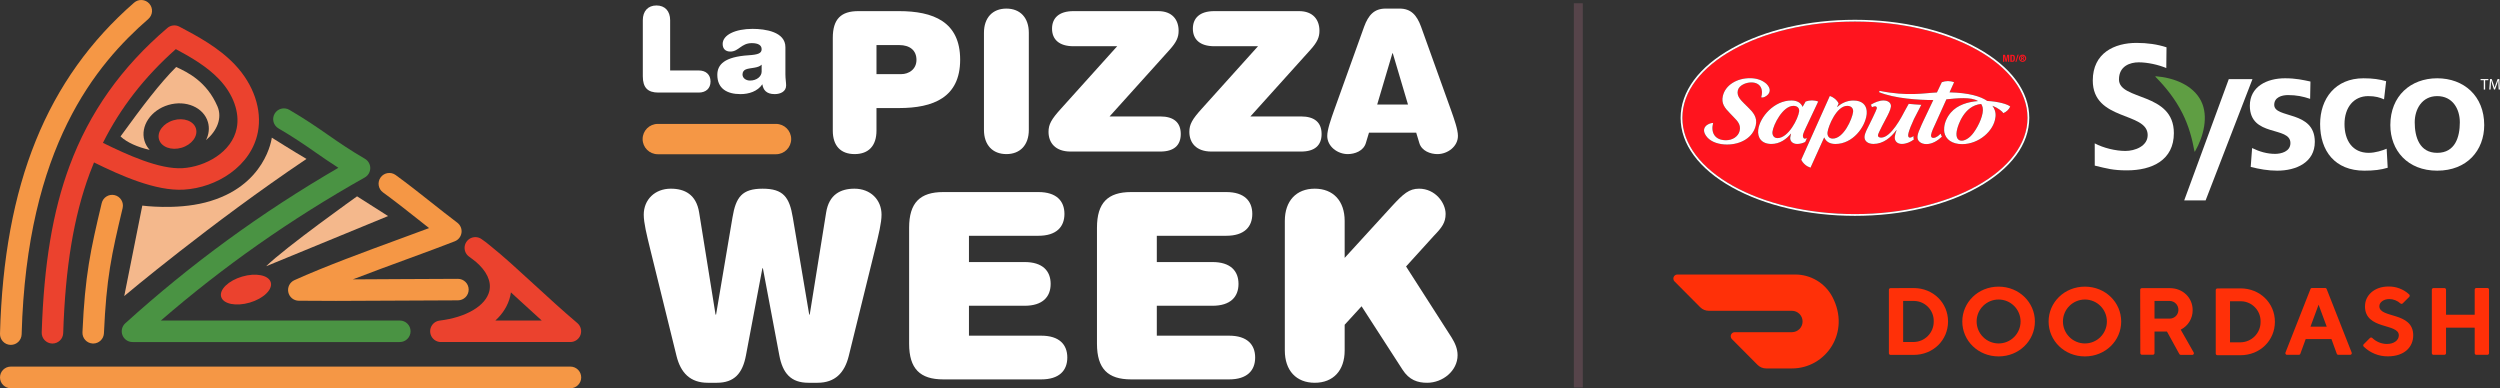 <?xml version="1.0" encoding="UTF-8"?><svg xmlns="http://www.w3.org/2000/svg" viewBox="0 0 840.104 130.464"><rect x="0" y="0" width="840.104" height="130.464" fill="#333333" stroke="none"/><g id="a"/><g id="b"><g id="c"><g><g><path d="M249.515,25.037c0,1.238,1.198,2.036,2.516,2.036,2.316,0,3.913-1.437,3.913-2.995v-2.356c-1.158,1.238-3.833,.998-5.311,1.597-.679,.279-1.118,.839-1.118,1.717Z" fill="none"/><path d="M302.138,15.143h-7.603v9.766h8.324c2.491,0,5.112-1.573,5.112-4.785,0-3.146-2.163-4.981-5.833-4.981Z" fill="none"/><polygon points="467.905 17.896 462.792 35.133 473.148 35.133 468.036 17.896 467.905 17.896" fill="none"/><path d="M322.653,20.058c0-12.781-9.045-16.32-20.58-16.32h-13.633c-5.833,0-8.586,2.687-8.586,8.979v31.199c0,5.047,2.622,7.865,7.341,7.865s7.341-2.819,7.341-7.865v-7.603h7.538c11.536,0,20.58-3.539,20.58-16.255Zm-19.794,4.85h-8.324V15.143h7.603c3.67,0,5.833,1.835,5.833,4.981,0,3.212-2.622,4.785-5.112,4.785Z" fill="#fff"/><path d="M345.727,43.654V11.014c0-5.047-2.884-8.127-7.538-8.127s-7.537,3.081-7.537,8.127V43.654c0,5.047,2.884,8.127,7.537,8.127s7.538-3.081,7.538-8.127Z" fill="#fff"/><path d="M396.786,45.03c0-3.867-2.36-5.899-6.882-5.899h-17.041l20.187-22.415c2.294-2.556,3.015-4.195,3.015-6.358,0-3.67-2.097-6.62-6.882-6.62h-28.446c-4.916,0-7.21,2.36-7.21,5.899s2.294,5.899,7.21,5.899h14.682l-18.876,20.974c-3.277,3.605-4.195,5.309-4.195,7.799,0,3.67,2.294,6.62,7.406,6.62h30.15c4.523,0,6.882-2.032,6.882-5.899Z" fill="#fff"/><path d="M444.11,45.03c0-3.867-2.359-5.899-6.882-5.899h-17.041l20.187-22.415c2.294-2.556,3.015-4.195,3.015-6.358,0-3.67-2.097-6.62-6.882-6.62h-28.446c-4.916,0-7.21,2.36-7.21,5.899s2.294,5.899,7.21,5.899h14.682l-18.876,20.974c-3.277,3.605-4.195,5.309-4.195,7.799,0,3.67,2.294,6.62,7.406,6.62h30.15c4.523,0,6.882-2.032,6.882-5.899Z" fill="#fff"/><path d="M477.539,8.982c-1.442-3.932-3.408-6.096-7.21-6.096h-4.719c-3.801,0-5.768,2.163-7.21,6.096l-10.028,27.921c-1.114,3.146-2.359,6.62-2.359,8.783,0,3.539,3.474,6.096,6.882,6.096,2.36,0,5.309-1.049,6.096-3.736l1.049-3.474h15.861l1.049,3.474c.786,2.687,3.736,3.736,6.095,3.736,3.408,0,6.882-2.556,6.882-6.096,0-2.163-1.245-5.637-2.36-8.783l-10.028-27.921Zm-14.747,26.152l5.112-17.238h.131l5.112,17.238h-10.356Z" fill="#fff"/><path d="M256.191,90.158h.175l5.508,29.202c1.137,6.12,3.934,9.268,9.792,9.268h3.06c5.858,0,9.093-3.322,10.492-9.005l8.83-35.846c1.224-4.984,2.186-8.918,2.186-11.628,0-5.071-3.76-8.743-9.093-8.743-4.634,0-8.568,1.923-9.53,8.044l-5.508,34.273h-.175l-5.508-32.611c-1.136-6.907-3.235-9.705-10.142-9.705s-9.005,2.798-10.142,9.705l-5.508,32.611h-.175l-5.508-34.273c-.962-6.12-4.896-8.044-9.53-8.044-5.333,0-9.093,3.672-9.093,8.743,0,2.71,.962,6.644,2.186,11.628l8.83,35.846c1.399,5.683,4.634,9.005,10.492,9.005h3.06c5.858,0,8.656-3.148,9.792-9.268l5.508-29.202Z" fill="#fff"/><path d="M358.66,120.147c0-4.372-2.71-7.344-8.743-7.344h-24.306v-10.054h18.71c6.032,0,8.743-2.973,8.743-7.344s-2.71-7.344-8.743-7.344h-18.71v-8.83h23.344c6.033,0,8.743-2.973,8.743-7.344s-2.71-7.344-8.743-7.344h-31.999c-7.781,0-11.453,3.584-11.453,11.978v38.994c0,8.393,3.672,11.978,11.453,11.978h32.961c6.032,0,8.743-2.973,8.743-7.344Z" fill="#fff"/><path d="M421.786,120.147c0-4.372-2.71-7.344-8.743-7.344h-24.306v-10.054h18.71c6.032,0,8.743-2.973,8.743-7.344s-2.71-7.344-8.743-7.344h-18.71v-8.83h23.344c6.033,0,8.743-2.973,8.743-7.344s-2.71-7.344-8.743-7.344h-31.999c-7.781,0-11.453,3.584-11.453,11.978v38.994c0,8.393,3.672,11.978,11.453,11.978h32.961c6.032,0,8.743-2.973,8.743-7.344Z" fill="#fff"/><path d="M472.496,89.546l9.443-10.404c2.623-2.71,3.847-4.371,3.847-7.257,0-3.76-3.497-8.481-8.918-8.481-3.322,0-5.246,1.661-9.18,5.945l-15.825,17.311v-12.415c0-6.732-3.847-10.841-10.054-10.841s-10.055,4.109-10.055,10.841v43.54c0,6.732,3.847,10.842,10.055,10.842s10.054-4.109,10.054-10.842v-8.655l5.683-6.208,13.726,21.245c2.273,3.585,5.158,4.459,8.306,4.459,5.246,0,10.229-4.022,10.229-9.268,0-2.186-.874-4.109-2.011-5.945l-15.3-23.868Z" fill="#fff"/><path d="M221.242,31.106h13.577c2.356,0,3.953-1.358,3.953-3.714s-1.597-3.714-3.953-3.714h-9.623V6.788c0-3.075-1.757-4.952-4.592-4.952s-4.592,1.877-4.592,4.952V25.636c0,3.833,1.677,5.471,5.231,5.471Z" fill="#fff"/><path d="M251.631,18.568c-8.186,.519-10.582,3.115-10.582,6.589,0,4.592,3.234,6.469,7.787,6.469,2.835,0,5.75-.919,7.347-3.314,.279,1.877,1.318,3.314,4.153,3.314,1.957,0,3.833-.878,3.833-2.915,0-.998-.24-2.276-.24-3.713V15.852c0-5.151-6.709-6.15-11.061-6.15-5.71,0-10.023,1.997-10.023,5.071,0,1.637,.958,2.556,2.595,2.556,2.795,0,3.634-2.835,7.188-2.835,2.196,0,3.315,.719,3.315,2.036,0,1.398-1.238,1.837-4.313,2.036Zm4.313,5.511c0,1.557-1.597,2.995-3.913,2.995-1.318,0-2.516-.798-2.516-2.036,0-.878,.439-1.438,1.118-1.717,1.478-.599,4.153-.36,5.311-1.597v2.356Z" fill="#fff"/><path d="M221.043,51.829h39.732c2.814,0,5.096-2.281,5.096-5.096s-2.281-5.096-5.096-5.096h-39.732c-2.814,0-5.096,2.281-5.096,5.096s2.281,5.096,5.096,5.096Z" fill="#f59745"/></g><g><path d="M166.467,107.71h15.583c-2.516-2.262-5.02-4.561-7.481-6.821-.966-.887-1.923-1.765-2.869-2.631-.068,.486-.154,.919-.242,1.285-.75,3.105-2.468,5.861-4.99,8.167Z" fill="none"/><path d="M61.352,56.511c7.628-.459,16.6-5.332,18.204-13.456,1.04-5.267-1.158-11.39-5.88-16.378-4.079-4.308-9.501-7.45-14.588-10.175-10.524,9.341-18.61,19.729-24.496,31.505,8.112,3.99,18.999,8.973,26.761,8.504Zm-.351-6.859c-3.427,1.006-6.813-.247-7.562-2.799-.749-2.552,1.423-5.436,4.85-6.441,3.427-1.006,6.813,.247,7.562,2.799,.749,2.552-1.423,5.436-4.85,6.441Zm-1.8-27.136c3.923,1.781,10.313,4.94,13.876,13.232,1.692,3.939-.176,8.271-3.848,11.34,.957-1.911,1.239-4.038,.639-6.083-1.438-4.9-7.379-7.47-13.27-5.741-5.891,1.729-9.501,7.102-8.063,12.002,.344,1.173,.949,2.211,1.747,3.09-3.975-.889-7.579-2.453-9.778-4.514,7.475-10.295,13.169-17.798,18.697-23.327Z" fill="none"/><path d="M23.351,55.802c-5.634,15.2-8.6,32.965-9.335,55.908-.064,1.995,1.501,3.663,3.496,3.727,.039,.001,.078,.002,.118,.002,1.942,0,3.547-1.543,3.61-3.498,.709-22.14,3.533-39.18,8.888-53.627,.466-1.258,.953-2.5,1.462-3.728,8.799,4.322,20.695,9.711,30.196,9.14,5.577-.336,11.111-2.29,15.584-5.503,4.999-3.59,8.206-8.351,9.275-13.768,1.492-7.559-1.394-16.062-7.722-22.746-5.489-5.797-12.783-9.657-18.644-12.757-1.309-.692-2.908-.516-4.035,.445-15.443,13.176-26.202,28.356-32.892,46.405ZM59.087,16.503c5.087,2.726,10.509,5.867,14.588,10.175,4.722,4.988,6.92,11.11,5.88,16.378-1.604,8.124-10.576,12.996-18.204,13.456-7.762,.469-18.649-4.514-26.761-8.504,5.887-11.776,13.972-22.164,24.496-31.505Z" fill="#eb422e"/><path d="M38.535,65.575c-1.941-.463-3.89,.735-4.354,2.676-3.769,15.791-5.619,24.234-6.472,43.413-.089,1.994,1.456,3.682,3.449,3.77,.055,.002,.109,.004,.163,.004,1.922,0,3.521-1.514,3.607-3.453,.825-18.561,2.522-26.307,6.281-42.057,.463-1.941-.735-3.89-2.676-4.354Z" fill="#f59745"/><path d="M93.586,43.149c5.322,3.113,8.789,5.523,12.461,8.075,2.348,1.632,4.749,3.301,7.662,5.159-26.002,15.106-49.48,32.244-71.613,52.261-1.108,1.002-1.485,2.584-.948,3.979,.537,1.395,1.877,2.315,3.372,2.315h89.835c1.996,0,3.614-1.618,3.614-3.614s-1.618-3.614-3.614-3.614H54.059c21.165-18.302,43.663-34.081,68.523-48.077,1.128-.635,1.83-1.825,1.841-3.119s-.672-2.495-1.789-3.149c-5.322-3.113-8.79-5.524-12.461-8.076-3.624-2.519-7.371-5.124-12.937-8.379-1.722-1.008-3.936-.428-4.943,1.294-1.008,1.723-.428,3.936,1.294,4.944Z" fill="#4a9343"/><path d="M100.375,101.055c4.131,.044,8.315,.061,12.516,.061,7.224,0,14.494-.05,21.61-.099,6.807-.047,13.237-.091,19.379-.091,1.996,0,3.614-1.618,3.614-3.614s-1.618-3.614-3.614-3.614c-6.167,0-12.609,.044-19.429,.091-5.239,.036-10.559,.073-15.881,.09,6.167-2.374,12.585-4.73,18.595-6.936,5.866-2.153,11.406-4.187,15.659-5.86,1.216-.478,2.079-1.576,2.257-2.871,.178-1.295-.358-2.585-1.4-3.373-3.118-2.358-6.005-4.645-8.798-6.856-3.738-2.96-7.604-6.021-11.924-9.168-1.613-1.175-3.873-.821-5.048,.793-1.175,1.613-.82,3.873,.793,5.048,4.203,3.062,7.841,5.943,11.693,8.993,1.242,.983,2.503,1.982,3.796,2.996-2.94,1.1-6.175,2.288-9.517,3.514-11.967,4.393-25.53,9.372-35.749,13.99-1.545,.698-2.396,2.376-2.048,4.035,.348,1.659,1.803,2.853,3.498,2.871Z" fill="#f59745"/><path d="M144.565,111.54c.004,.064,.007,.129,.014,.193l.002,.03c.006,.047,.016,.093,.024,.14,.01,.06,.018,.121,.031,.18,.012,.055,.027,.108,.042,.161,.015,.057,.028,.116,.046,.172,.024,.077,.053,.151,.082,.225,.012,.031,.022,.063,.034,.093,.045,.105,.094,.207,.148,.307,.011,.021,.025,.041,.037,.062,.044,.078,.089,.155,.139,.229,.019,.029,.041,.056,.061,.084,.045,.063,.09,.126,.139,.186,.026,.032,.055,.063,.082,.094,.046,.052,.091,.104,.14,.154,.033,.034,.068,.066,.102,.098,.046,.043,.092,.086,.14,.127,.039,.034,.08,.065,.121,.097,.046,.036,.093,.071,.141,.105,.045,.031,.09,.061,.136,.091,.048,.03,.096,.06,.145,.088,.048,.028,.097,.055,.147,.08,.05,.026,.102,.05,.153,.074,.05,.023,.1,.045,.151,.066,.056,.023,.113,.042,.17,.062,.049,.017,.097,.034,.147,.049,.066,.02,.133,.036,.2,.051,.043,.01,.085,.022,.129,.03,.085,.017,.172,.029,.258,.039,.028,.003,.055,.009,.083,.012,.117,.012,.235,.018,.355,.018h43.508c1.517,0,2.873-.948,3.394-2.373,.521-1.425,.096-3.024-1.063-4.002-4.82-4.067-9.764-8.607-14.544-12.996-5.377-4.937-10.509-9.649-14.843-13.097-.822-.699-1.735-1.395-2.743-2.084l-.029-.021-.014-.009c-.022-.015-.041-.03-.063-.044-.034-.023-.071-.042-.106-.064-.058-.037-.116-.074-.176-.107-.046-.026-.093-.048-.14-.071-.062-.031-.123-.062-.186-.089-.047-.02-.095-.037-.143-.056-.064-.024-.127-.048-.191-.069-.049-.016-.099-.028-.149-.041-.064-.017-.127-.034-.192-.048-.051-.011-.103-.018-.155-.027-.063-.01-.127-.021-.19-.028-.053-.006-.105-.008-.158-.012-.063-.004-.127-.009-.19-.009-.053,0-.105,.002-.157,.003-.063,.002-.126,.004-.19,.009-.052,.004-.104,.012-.156,.018-.063,.008-.125,.016-.188,.027-.051,.009-.102,.021-.153,.033-.062,.014-.124,.028-.185,.045-.05,.014-.099,.031-.149,.047-.06,.02-.121,.039-.18,.062-.049,.019-.098,.041-.146,.062-.058,.025-.115,.05-.172,.079-.048,.024-.095,.051-.143,.078-.054,.03-.108,.06-.161,.094-.048,.03-.093,.063-.14,.095-.05,.035-.1,.069-.148,.107-.047,.036-.091,.075-.136,.114-.045,.039-.09,.077-.134,.118-.044,.042-.086,.087-.129,.132-.041,.043-.082,.085-.121,.13-.041,.047-.079,.098-.118,.148-.028,.036-.058,.069-.084,.106-.009,.013-.016,.026-.025,.039-.009,.013-.02,.025-.029,.038-.026,.038-.047,.078-.071,.117-.033,.053-.067,.106-.097,.16-.029,.053-.055,.106-.081,.159-.027,.055-.055,.11-.079,.166-.024,.055-.044,.111-.065,.167-.021,.056-.042,.111-.06,.167-.018,.058-.033,.116-.049,.175-.014,.055-.03,.11-.041,.166-.013,.06-.022,.12-.032,.181-.009,.055-.018,.109-.024,.164-.007,.062-.01,.123-.014,.185-.003,.054-.007,.108-.008,.162,0,.062,.002,.124,.004,.187,.002,.054,.003,.107,.007,.16,.005,.062,.013,.123,.021,.184,.007,.054,.013,.107,.023,.16,.011,.06,.025,.12,.038,.179,.012,.053,.024,.106,.038,.159,.016,.059,.036,.116,.055,.174,.017,.052,.034,.104,.054,.156,.022,.057,.047,.112,.072,.168,.022,.05,.044,.101,.069,.151,.028,.055,.058,.109,.089,.162,.027,.048,.053,.096,.083,.142,.034,.054,.071,.106,.107,.158,.031,.044,.061,.088,.094,.131,.04,.052,.083,.101,.126,.151,.035,.04,.069,.081,.106,.12,.046,.049,.096,.095,.145,.142,.039,.037,.077,.074,.117,.109,.051,.044,.106,.086,.16,.127,.033,.025,.063,.053,.097,.078,.683,.489,1.406,1.039,2.158,1.631,3.749,3.164,5.433,6.713,4.645,9.977-1.188,4.914-7.745,8.797-16.704,9.892-.039,.005-.076,.014-.114,.02-.074,.011-.148,.023-.22,.038-.047,.01-.092,.024-.138,.036-.07,.018-.139,.036-.207,.058-.05,.016-.099,.036-.148,.054-.06,.023-.121,.045-.18,.07-.054,.023-.105,.05-.157,.076-.052,.026-.104,.051-.155,.079-.054,.03-.106,.063-.158,.096-.046,.029-.092,.057-.137,.088-.052,.036-.101,.074-.15,.112-.043,.033-.085,.065-.126,.1-.046,.039-.09,.081-.134,.122-.041,.038-.082,.076-.122,.116-.04,.041-.077,.083-.114,.126-.04,.045-.08,.09-.118,.136-.033,.041-.064,.084-.095,.127-.038,.051-.075,.102-.11,.155-.028,.042-.053,.086-.079,.13-.034,.056-.067,.112-.098,.171-.024,.045-.045,.092-.066,.138-.028,.059-.056,.117-.08,.178-.021,.051-.038,.103-.056,.154-.02,.058-.041,.115-.059,.174-.018,.059-.032,.119-.046,.179-.013,.054-.027,.107-.038,.161-.013,.068-.022,.136-.031,.205-.007,.05-.015,.099-.02,.149-.007,.071-.008,.143-.011,.215-.001,.041-.006,.081-.006,.122l.002,.032c0,.061,.006,.123,.009,.185Zm30.004-10.651c2.461,2.26,4.965,4.559,7.481,6.821h-15.583c2.523-2.307,4.24-5.063,4.99-8.167,.088-.366,.174-.799,.242-1.285,.946,.866,1.903,1.744,2.869,2.631Z" fill="#eb422e"/><path d="M50.282,50.357c-.798-.879-1.403-1.917-1.747-3.09-1.438-4.9,2.172-10.273,8.063-12.002,5.891-1.729,11.832,.842,13.27,5.741,.6,2.045,.318,4.172-.639,6.083,3.673-3.07,5.54-7.402,3.848-11.34-3.562-8.292-9.953-11.452-13.876-13.232-5.528,5.528-11.221,13.031-18.697,23.327,2.198,2.061,5.802,3.625,9.778,4.514Z" fill="#f4b88c"/><ellipse cx="59.645" cy="45.032" rx="6.468" ry="4.815" transform="translate(-10.267 18.619) rotate(-16.356)" fill="#eb422e"/><ellipse cx="82.656" cy="97.312" rx="8.685" ry="4.555" transform="translate(-24.059 27.215) rotate(-16.356)" fill="#eb422e"/><path d="M68.976,68.047c-9.982,2.565-21.157,1.043-21.157,1.043l-6.066,30.39s29.001-24.404,61.239-46.076c-3.835-2.217-11.653-7.151-11.653-7.151,0,0-1.902,16.537-22.363,21.794Z" fill="#f4b88c"/><path d="M3.539,115.894c.034,0,.067,.001,.1,.001,1.963,0,3.58-1.564,3.634-3.539C8.981,49.148,32.386,21.6,49.843,6.378c1.514-1.32,1.671-3.617,.351-5.131-1.32-1.514-3.617-1.671-5.131-.351C15.679,26.518,1.36,61.873,.001,112.161c-.054,2.008,1.529,3.68,3.537,3.734Z" fill="#f59745"/><path d="M119.987,65.976s-24.118,17.166-30.551,23.49l40.978-16.858-10.427-6.632Z" fill="#f4b88c"/><path d="M3.637,130.464H191.671c2.009,0,3.637-1.628,3.637-3.637s-1.628-3.637-3.637-3.637H3.637C1.628,123.19,0,124.818,0,126.827s1.628,3.637,3.637,3.637Z" fill="#f59745"/></g><line x1="530.383" y1="1.095" x2="530.383" y2="130.201" fill="none" stroke="#56444a" stroke-miterlimit="10" stroke-width="3"/><g><g><path d="M727.963,22.876c-2.652-1.127-6.315-1.931-9.269-1.931-2.893,0-6.631,1.246-6.631,5.754,0,7.178,18.447,4.152,18.447,18.035,0,9.076-7.294,12.517-15.794,12.517-4.583,0-6.632-.593-10.792-1.601l-.009-7.475c2.894,1.542,7.002,2.551,10.318,2.551,3.195,0,7.476-1.602,7.476-5.34,0-7.89-18.448-4.627-18.448-18.332,0-9.255,7.295-12.636,14.71-12.636,3.617,0,6.992,.474,10.068,1.483l-.075,6.974Z" fill="#fff"/><path d="M776.301,33.217c-2.399-.806-4.573-1.267-7.442-1.267-2.106,0-4.625,.748-4.625,3.283,0,4.723,13.64,1.728,13.64,12.441,0,6.912-6.263,9.677-12.645,9.677-2.986,0-6.029-.519-8.897-1.267l.469-6.337c2.458,1.21,5.033,1.959,7.725,1.959,1.991,0,5.152-.749,5.152-3.63,0-5.816-13.638-1.843-13.638-12.555,0-6.394,5.677-9.216,11.825-9.216,3.687,0,6.087,.576,8.545,1.094l-.109,5.817Z" fill="#fff"/><path d="M801.137,33.39c-1.404-.633-2.926-1.094-5.325-1.094-4.86,0-7.961,3.801-7.961,9.388,0,5.472,2.633,9.676,8.135,9.676,2.225,0,4.683-.806,6.029-1.382l.351,6.393c-2.282,.69-4.624,.98-7.842,.98-9.892,0-14.867-6.624-14.867-15.667,0-8.582,5.151-15.378,14.574-15.378,3.161,0,5.444,.346,7.61,.979l-.703,6.105Z" fill="#fff"/><path d="M818.998,26.306c8.955,0,15.803,5.932,15.803,15.724,0,8.524-5.793,15.321-15.803,15.321-9.95,0-15.745-6.797-15.745-15.321,0-9.792,6.848-15.724,15.745-15.724Zm0,25.055c6.028,0,7.608-5.298,7.608-10.253,0-4.55-2.458-8.812-7.608-8.812-5.092,0-7.55,4.377-7.55,8.812,0,4.897,1.58,10.253,7.55,10.253Z" fill="#fff"/><polygon points="756.92 26.594 748.96 26.594 733.982 67.346 741.178 67.346 756.92 26.594" fill="#fff"/><path d="M724.381,25.861c3.326,3.365,6.638,7.466,9.04,12.276,2.148,4.305,3.235,8.501,4.013,12.726,.031,.148,.131,.137,.186,.021,2.86-4.993,4.61-11.79,2.051-16.913-2.682-5.375-9.129-7.849-15.182-8.345-.212-.01-.248,.101-.108,.236Z" fill="#5f9e43"/><g><path d="M834.653,26.953h-1.075v-.388h2.617v.388h-1.081v3.146h-.462v-3.146Z" fill="#fff"/><path d="M839.569,28.547c-.026-.488-.057-1.091-.057-1.526h-.011c-.126,.409-.267,.86-.445,1.342l-.625,1.715h-.346l-.577-1.683c-.168-.498-.304-.954-.404-1.374h-.01c-.01,.441-.037,1.033-.068,1.562l-.094,1.515h-.435l.246-3.534h.582l.603,1.709c.147,.435,.262,.828,.357,1.195h.011c.094-.357,.22-.75,.378-1.195l.629-1.709h.582l.22,3.534h-.451l-.084-1.552Z" fill="#fff"/></g></g><g><path d="M679.053,20.202c.076,.079,.166,.142,.27,.188,.104,.046,.218,.069,.341,.069s.237-.023,.341-.069,.195-.109,.27-.188c.076-.079,.135-.172,.178-.278s.064-.219,.064-.338-.021-.231-.064-.338c-.043-.107-.102-.199-.178-.278-.076-.079-.166-.142-.27-.188-.104-.046-.218-.069-.341-.069s-.237,.023-.341,.069c-.104,.046-.195,.109-.27,.188-.076,.079-.135,.172-.178,.278-.043,.107-.064,.219-.064,.338s.022,.231,.064,.338,.102,.199,.178,.278Zm.134-1.275h.514c.172,0,.299,.035,.382,.105,.083,.07,.125,.171,.125,.303,0,.112-.031,.198-.094,.259-.063,.06-.14,.096-.232,.107l.326,.544h-.316l-.31-.531h-.106v.531h-.29v-1.318Z" fill="none"/><path d="M676.554,20.228c.03-.066,.049-.153,.059-.26,.01-.108,.015-.242,.015-.402,0-.134-.004-.251-.013-.353-.009-.101-.027-.185-.055-.252-.027-.067-.068-.118-.122-.152s-.126-.051-.216-.051h-.201v1.654h.211c.083,0,.151-.014,.201-.043,.05-.029,.091-.076,.12-.142Z" fill="none"/><path d="M679.856,19.453c.042-.02,.063-.065,.063-.135,0-.037-.008-.066-.023-.087s-.036-.037-.061-.048c-.025-.011-.053-.018-.083-.021-.03-.003-.058-.005-.084-.005h-.191v.326h.221c.064,0,.116-.01,.158-.03Z" fill="none"/><path d="M657.768,43.118c-1.516,5.313,2.747,5.222,5.427,1.493,1.876-2.543,3.492-6.337,3.076-8.423-.099-.478-.276-.883-.52-1.249-5.808,.527-7.751,7.342-7.983,8.18Z" fill="#ff141e"/><path d="M681.333,39.593c0-17.838-26.016-32.35-57.994-32.35s-57.994,14.512-57.994,32.35,26.016,32.35,57.994,32.35,57.994-14.512,57.994-32.35Zm-49.687-9.058c9.565,1.919,14.811,.733,19.239,.534l1.642-3.443c1.345-.501,2.824-.51,4.131,.016l-1.531,3.389c6.688,.158,10.51,1.402,12.692,2.895,3.718,.183,6.914,1.112,7.708,1.888-.455,.995-1.311,1.796-2.313,2.21-.365-.596-1.795-1.753-3.676-2.479,1.467,1.958,1.007,3.837,.987,4-.543,4.425-5.5,8.894-11.167,8.894-3.371,0-5.522-1.584-5.981-3.952-.048-.274-.117-1.007-.044-1.697,.187-1.749,.974-3.512,2.238-4.968,2.17-2.517,5.649-3.589,9.127-3.858-2.41-1.459-6.973-.949-10.63-.584l-3.656,8.121c-.44,.912-1.366,2.887-1.484,3.803-.059,.49,.022,1.033,.789,1.033,.485,0,.993-.246,1.493-.603,.243-.174,.658-.543,.928-.8,.103,.345,.24,.655,.412,.95l.014,.048c-1.355,1.257-3.128,2.49-5.233,2.49-1.826,0-3.149-1.082-2.971-2.555,.03-.468,.208-1.307,.756-2.481,.348-.884,.762-1.761,1.071-2.446l3.481-7.317c-4.797,0-12.945-.473-18.276-2.674l.253-.415Zm-1.561,5.188c-.169,0-.58,.112-1.05,.281-.08-.289-.196-.568-.347-.821,1.341-.833,2.903-1.426,4.24-1.426,1.535,0,2.66,.817,2.499,2.108-.133,1.082-.986,2.725-1.565,3.807,0,0-2.693,4.982-2.782,5.707-.071,.594,.38,.863,1.077,.863,3.32,0,6.953-7.084,8.063-9.221l1.182-2.126s1.447,.141,2.047,.178c.82,.049,2.197,.145,2.197,.145l-2.461,4.766c-.606,1.314-1.783,3.944-1.942,5.234-.048,.39-.038,1.024,.605,1.024,.376-.013,.806-.25,1.19-.507-.002,.046-.01,.087-.012,.133-.047,.348,.002,.685,.118,.987v.017c-1.177,.876-2.578,1.497-4.075,1.497-1.663,0-2.494-1.144-2.345-2.397,.112-.853,.299-1.411,.593-2.166l-.073-.07c-1.841,2.517-4.423,4.622-7.664,4.633-1.867,.013-3.205-.979-3.013-2.588,.143-1.158,1.039-2.833,1.623-3.952,0,0,2.437-4.882,2.497-5.41,.052-.368-.112-.696-.602-.696Zm-40.089,6.503c-.948,3.991-4.948,6.346-9.663,6.346-2.597,0-5.174-.779-6.614-2.401-2.774-3.215,.408-4.881,1.963-4.853-.812,3.078,.421,5.807,4.338,5.807,2.197,0,4.119-1.27,4.564-3.128,.486-2.062-.661-3.281-2.016-4.654l-1.278-1.33c-1.671-1.705-2.947-3.244-2.335-5.795,.867-3.661,4.733-5.948,9.093-5.948,2.311,0,4.118,.652,5.543,1.893,2.894,2.914-.689,4.778-1.485,4.602-.195-.037-.27-.086-.27-.086,.76-2.36-.055-4.978-3.334-4.978-1.84,0-4.108,.983-4.509,2.656-.454,1.899,.913,3.205,2.141,4.45l1.162,1.141c1.851,1.801,3.361,3.496,2.699,6.279Zm11.605,3.953c.058-.484,.266-1.193,.266-1.193l-.075-.062c-1.444,1.839-3.747,3.454-6.511,3.454-3.408,0-4.758-2.199-4.444-4.77,.519-4.245,5.307-9.843,11.148-9.843,1.904,0,3.197,.756,3.758,2.144l1.026-1.796c1.369-.501,2.895-.514,4.223,.008l-4.183,8.872c-.273,.56-.884,1.909-.944,2.431-.051,.398,.056,1.158,.624,1.158,.224,0,.469-.07,.72-.192l.004,.013-.594,1.314c-.858,.406-1.769,.66-2.699,.66-1.536,0-2.478-.992-2.32-2.199Zm11.449,.063h-.079l-4.569,10.112c-1.345-.451-2.492-1.414-3.116-2.68l9.607-21.43c1.285,.426,2.361,1.31,2.959,2.497l-.486,1.14,.074,.062c1.379-1.314,3.266-2.168,5.379-2.168,2.926,0,4.297,1.487,4.474,3.512,.056,.683-.027,1.199-.027,1.219-.512,4.184-4.617,9.875-10.502,9.875-1.861,0-3.15-.787-3.714-2.14Z" fill="#ff141e"/><path d="M620.734,35.577c-3.613,0-6.36,6.852-6.611,8.856-.123,1.023,.309,2.14,1.765,2.14,3.655,0,6.531-6.584,6.825-8.951,.13-1.087-.486-2.045-1.979-2.045Z" fill="#ff141e"/><path d="M602.66,35.577c-3.574,0-6.749,6.35-7.031,8.685-.125,.954,.301,2.141,1.681,2.141,3.69,0,6.976-6.583,7.27-8.947,.127-1.053-.504-1.878-1.92-1.878Z" fill="#ff141e"/><path d="M664.699,16.253c-11.053-6.19-25.741-9.599-41.36-9.599s-30.308,3.409-41.36,9.599c-11.106,6.22-17.223,14.509-17.223,23.34s6.117,17.12,17.223,23.34c11.053,6.19,25.741,9.599,41.36,9.599s30.308-3.409,41.36-9.599c11.106-6.22,17.223-14.509,17.223-23.34s-6.117-17.12-17.223-23.34Zm-99.355,23.34c0-17.838,26.016-32.35,57.994-32.35s57.994,14.512,57.994,32.35-26.016,32.35-57.994,32.35-57.994-14.512-57.994-32.35Z" fill="#fff"/><path d="M587.296,35.946l-1.162-1.141c-1.228-1.245-2.595-2.551-2.141-4.45,.4-1.672,2.669-2.656,4.509-2.656,3.28,0,4.094,2.618,3.334,4.978,0,0,.074,.049,.27,.086,.796,.176,4.379-1.688,1.485-4.602-1.425-1.241-3.232-1.893-5.543-1.893-4.36,0-8.225,2.287-9.093,5.948-.613,2.551,.664,4.09,2.335,5.795l1.278,1.33c1.355,1.373,2.502,2.592,2.016,4.654-.445,1.859-2.367,3.128-4.564,3.128-3.917,0-5.15-2.729-4.338-5.807-1.555-.029-4.737,1.638-1.963,4.853,1.44,1.622,4.017,2.401,6.614,2.401,4.715,0,8.715-2.356,9.663-6.346,.662-2.783-.848-4.479-2.699-6.279Z" fill="#fff"/><path d="M627.266,38.506c0-.021,.082-.536,.027-1.219-.177-2.025-1.548-3.512-4.474-3.512-2.112,0-4,.853-5.379,2.168l-.074-.062,.486-1.14c-.598-1.187-1.674-2.071-2.959-2.497l-9.607,21.43c.624,1.266,1.772,2.228,3.116,2.68l4.569-10.112h.079c.564,1.353,1.853,2.14,3.714,2.14,5.885,0,9.989-5.691,10.502-9.875Zm-4.552-.884c-.295,2.367-3.17,8.951-6.825,8.951-1.456,0-1.887-1.117-1.765-2.14,.251-2.004,2.998-8.856,6.611-8.856,1.493,0,2.109,.958,1.979,2.045Z" fill="#fff"/><path d="M607.214,46.403l-.004-.013c-.251,.122-.496,.192-.72,.192-.569,0-.675-.76-.624-1.158,.06-.522,.671-1.87,.944-2.431l4.183-8.872c-1.328-.522-2.854-.509-4.223-.008l-1.026,1.796c-.561-1.389-1.853-2.144-3.758-2.144-5.842,0-10.63,5.599-11.148,9.843-.313,2.571,1.036,4.77,4.444,4.77,2.764,0,5.067-1.615,6.511-3.454l.075,.062s-.208,.709-.266,1.193c-.158,1.207,.784,2.199,2.32,2.199,.93,0,1.841-.253,2.699-.66l.594-1.314Zm-2.634-8.947c-.295,2.365-3.58,8.947-7.27,8.947-1.38,0-1.805-1.186-1.681-2.141,.282-2.335,3.457-8.685,7.031-8.685,1.415,0,2.047,.825,1.92,1.878Z" fill="#fff"/><path d="M628.189,41.828c-.584,1.119-1.48,2.794-1.623,3.952-.193,1.61,1.146,2.601,3.013,2.588,3.241-.011,5.823-2.116,7.664-4.633l.073,.07c-.294,.755-.481,1.313-.593,2.166-.149,1.253,.683,2.397,2.345,2.397,1.497,0,2.898-.621,4.075-1.497v-.017c-.116-.302-.165-.638-.118-.987,.002-.047,.01-.088,.012-.133-.383,.257-.813,.494-1.19,.507-.642,0-.653-.635-.605-1.024,.159-1.29,1.336-3.92,1.942-5.234l2.461-4.766s-1.376-.096-2.197-.145c-.6-.038-2.047-.178-2.047-.178l-1.182,2.126c-1.111,2.137-4.743,9.221-8.063,9.221-.697,0-1.148-.27-1.077-.863,.09-.725,2.782-5.707,2.782-5.707,.579-1.083,1.432-2.725,1.565-3.807,.161-1.291-.963-2.108-2.499-2.108-1.337,0-2.899,.594-4.24,1.426,.15,.253,.266,.532,.347,.821,.47-.169,.881-.281,1.05-.281,.49,0,.654,.328,.602,.696-.06,.527-2.497,5.41-2.497,5.41Z" fill="#fff"/><path d="M646.187,40.94c-.308,.685-.723,1.562-1.071,2.446-.548,1.174-.726,2.013-.756,2.481-.177,1.473,1.145,2.555,2.971,2.555,2.104,0,3.878-1.233,5.233-2.49l-.014-.048c-.172-.295-.309-.605-.412-.95-.271,.257-.685,.626-.928,.8-.501,.356-1.009,.603-1.493,.603-.767,0-.848-.543-.789-1.033,.117-.917,1.044-2.891,1.484-3.803l3.656-8.121c3.657-.365,8.22-.876,10.63,.584-3.478,.269-6.957,1.341-9.127,3.858-1.264,1.456-2.05,3.219-2.238,4.968-.073,.689-.004,1.423,.044,1.697,.46,2.368,2.61,3.952,5.981,3.952,5.667,0,10.624-4.47,11.167-8.894,.02-.163,.48-2.041-.987-4,1.881,.726,3.311,1.883,3.676,2.479,1.002-.414,1.858-1.215,2.313-2.21-.794-.776-3.99-1.705-7.708-1.888-2.182-1.493-6.004-2.737-12.692-2.895l1.531-3.389c-1.307-.526-2.786-.517-4.131-.016l-1.642,3.443c-4.428,.2-9.674,1.385-19.239-.534l-.253,.415c5.33,2.202,13.479,2.674,18.276,2.674l-3.481,7.317Zm20.084-4.753c.416,2.086-1.2,5.881-3.076,8.423-2.68,3.729-6.943,3.82-5.427-1.493,.233-.838,2.175-7.653,7.983-8.18,.244,.366,.421,.771,.52,1.249Z" fill="#fff"/><polygon points="673.528 18.883 673.535 18.883 673.954 20.762 674.323 20.762 674.742 18.883 674.748 18.883 674.748 20.762 675.184 20.762 675.184 18.409 674.481 18.409 674.142 20.07 674.135 20.07 673.799 18.409 673.093 18.409 673.093 20.762 673.528 20.762 673.528 18.883" fill="#ff141e"/><path d="M676.687,20.689c.103-.048,.186-.122,.247-.221,.061-.099,.105-.225,.13-.377,.025-.153,.038-.332,.038-.539,0-.173-.01-.331-.03-.471-.02-.141-.058-.261-.114-.361s-.135-.177-.236-.231c-.101-.054-.234-.081-.399-.081h-.778v2.353h.748c.158,0,.289-.024,.392-.073Zm-.666-.277v-1.654h.201c.09,0,.162,.017,.216,.051s.095,.085,.122,.152c.028,.067,.046,.151,.055,.252,.009,.101,.013,.219,.013,.353,0,.16-.005,.294-.015,.402-.01,.108-.03,.194-.059,.26-.03,.066-.07,.113-.12,.142-.051,.029-.118,.043-.201,.043h-.211Z" fill="#ff141e"/><polygon points="678.355 18.363 677.986 18.363 677.251 20.798 677.61 20.798 678.355 18.363" fill="#ff141e"/><path d="M678.799,20.449c.111,.11,.241,.196,.389,.257,.148,.061,.307,.092,.476,.092s.328-.031,.477-.092c.148-.061,.278-.147,.389-.257,.111-.11,.198-.239,.262-.387s.096-.307,.096-.476-.032-.328-.096-.476-.151-.278-.262-.389c-.111-.111-.241-.198-.389-.262-.148-.064-.307-.096-.477-.096s-.328,.032-.476,.096c-.148,.064-.278,.151-.389,.262s-.198,.241-.262,.389c-.064,.148-.095,.307-.095,.476s.032,.328,.095,.476c.064,.148,.151,.277,.262,.387Zm.076-1.201c.043-.107,.102-.199,.178-.278,.076-.079,.166-.142,.27-.188,.104-.046,.218-.069,.341-.069s.237,.023,.341,.069c.104,.046,.195,.109,.27,.188,.076,.079,.135,.172,.178,.278,.043,.107,.064,.219,.064,.338s-.021,.231-.064,.338-.102,.199-.178,.278c-.076,.079-.166,.142-.27,.188s-.218,.069-.341,.069-.237-.023-.341-.069c-.104-.046-.195-.109-.27-.188s-.135-.172-.178-.278-.064-.219-.064-.338,.022-.231,.064-.338Z" fill="#ff141e"/><path d="M679.476,19.714h.106l.31,.531h.316l-.326-.544c.092-.011,.17-.047,.232-.107,.063-.06,.094-.147,.094-.259,0-.132-.042-.233-.125-.303-.083-.07-.211-.105-.382-.105h-.514v1.318h.29v-.531Zm0-.557h.191c.026,0,.054,.002,.084,.005,.03,.003,.057,.01,.083,.021,.025,.011,.046,.027,.061,.048s.023,.05,.023,.087c0,.07-.021,.115-.063,.135-.042,.02-.095,.03-.158,.03h-.221v-.326Z" fill="#ff141e"/></g><g id="d"><g id="e"><path d="M639.538,101.132v13.795h3.53c3.763-.04,6.782-3.121,6.742-6.883v-.012c.111-3.698-2.799-6.786-6.499-6.898-.081-.002-.162-.003-.243-.003h-3.53Zm3.53-4.332c6.58,0,11.557,4.974,11.557,11.233s-4.977,11.227-11.557,11.227h-7.764c-.308,0-.559-.25-.559-.558v-21.321c0-.308,.25-.558,.559-.558l7.764-.022Z" fill="#ff3008"/><path d="M671.611,115.413c4.078,0,7.384-3.304,7.384-7.381s-3.306-7.381-7.384-7.381c-4.078,0-7.384,3.304-7.384,7.381,.006,4.074,3.309,7.374,7.384,7.381m0-19.093c6.898,0,12.199,5.293,12.199,11.724s-5.301,11.724-12.199,11.724-12.199-5.293-12.199-11.724,5.295-11.724,12.199-11.724" fill="#ff3008"/><path d="M700.612,115.413c4.078,.003,7.387-3.299,7.39-7.375,.003-4.076-3.301-7.383-7.379-7.386-4.078-.003-7.387,3.299-7.39,7.375v.006c.006,4.071,3.305,7.371,7.379,7.381m0-19.093c6.904,0,12.199,5.293,12.199,11.724s-5.295,11.724-12.199,11.724-12.199-5.293-12.199-11.724,5.295-11.724,12.199-11.724" fill="#ff3008"/><path d="M728.982,101.132h-4.977v5.935h4.977c1.609,.074,2.973-1.169,3.047-2.777,.002-.036,.003-.073,.003-.109,.053-1.63-1.226-2.995-2.857-3.048-.064-.002-.129-.002-.193,0m-9.792-3.752c0-.308,.25-.558,.559-.558h9.367c4.469,0,7.708,3.272,7.708,7.381,.032,2.78-1.528,5.334-4.016,6.577l4.34,7.615c.17,.257,.1,.603-.157,.774-.102,.068-.223,.1-.345,.092h-3.798c-.213,.005-.41-.112-.508-.301l-4.161-7.559h-4.173v7.258c0,.308-.25,.558-.559,.558h-3.653c-.308,0-.559-.25-.559-.558l-.045-21.276Z" fill="#ff3008"/><path d="M749.376,101.233v13.801h3.53c3.766-.043,6.785-3.129,6.742-6.894v-.007c.111-3.698-2.799-6.786-6.499-6.898-.081-.002-.162-.003-.243-.003h-3.53Zm3.53-4.327c6.58,0,11.557,4.969,11.557,11.227s-4.971,11.233-11.557,11.233h-7.764c-.308,0-.559-.25-.559-.558v-21.321c0-.308,.25-.558,.559-.558l7.764-.022Z" fill="#ff3008"/><path d="M779.143,102.388l-2.726,7.381h5.457l-2.731-7.381Zm-4.335,11.551l-1.787,4.913c-.078,.24-.307,.398-.559,.385h-3.877c-.307,.031-.581-.193-.611-.5-.01-.102,.008-.206,.053-.298l8.379-21.293c.082-.235,.31-.388,.559-.374h4.34c.249-.014,.477,.139,.559,.374l8.379,21.293c.134,.278,.018,.611-.26,.746-.093,.045-.196,.063-.299,.053h-3.877c-.252,.012-.481-.146-.559-.385l-1.787-4.913h-8.652Z" fill="#ff3008"/><path d="M794.744,102.857c0-3.528,3.044-6.577,7.865-6.577,2.588-.051,5.094,.906,6.988,2.669,.224,.228,.224,.593,0,.821l-2.167,2.161c-.209,.227-.563,.241-.789,.032l-.004-.004c-1.022-.926-2.346-1.448-3.726-1.468-1.927,0-3.351,1.117-3.351,2.406,0,4.176,11.384,1.77,11.384,9.787,0,4.014-3.05,7.062-8.507,7.062-3.034,.036-5.958-1.14-8.122-3.266-.225-.211-.237-.564-.026-.789l.026-.026,2.078-2.077c.212-.224,.566-.233,.79-.02l.02,.02c1.319,1.269,3.074,1.984,4.904,1.999,2.413,0,3.999-1.284,3.999-2.892,0-4.17-11.378-1.764-11.378-9.787" fill="#ff3008"/><path d="M831.599,97.358v8.402h-9.63v-8.374c.015-.308-.222-.57-.53-.586-.01,0-.019,0-.029,0h-3.653c-.308,0-.559,.249-.559,.558,0,.01,0,.019,0,.029v21.265c-.015,.308,.222,.57,.53,.586,.01,0,.019,0,.029,0h3.653c.308,0,.559-.249,.559-.558,0-.01,0-.019,0-.029v-8.536h9.63v8.536c-.016,.308,.221,.57,.529,.586,.019,0,.038,0,.057,0h3.648c.308,.016,.571-.221,.586-.529,0-.019,0-.038,0-.057v-21.293c.016-.308-.221-.57-.529-.586-.019,0-.038,0-.057,0h-3.648c-.308-.016-.571,.221-.586,.529,0,.019,0,.038,0,.057Z" fill="#ff3008"/><path d="M615.737,99.72c-2.457-4.613-7.267-7.489-12.495-7.47h-39.57c-.753,.006-1.358,.621-1.351,1.374,.003,.356,.145,.696,.396,.949l8.619,8.665c.757,.768,1.792,1.201,2.871,1.2h27.901c1.987-.022,3.615,1.571,3.636,3.556,.022,1.986-1.571,3.613-3.558,3.634h-19.237c-.753,.006-1.358,.621-1.351,1.374,.003,.356,.145,.696,.396,.949l8.619,8.665c.762,.764,1.797,1.194,2.877,1.195h8.697c11.311,0,19.869-12.093,13.551-24.09" fill="#ff3008"/></g></g></g></g></g></g></svg>